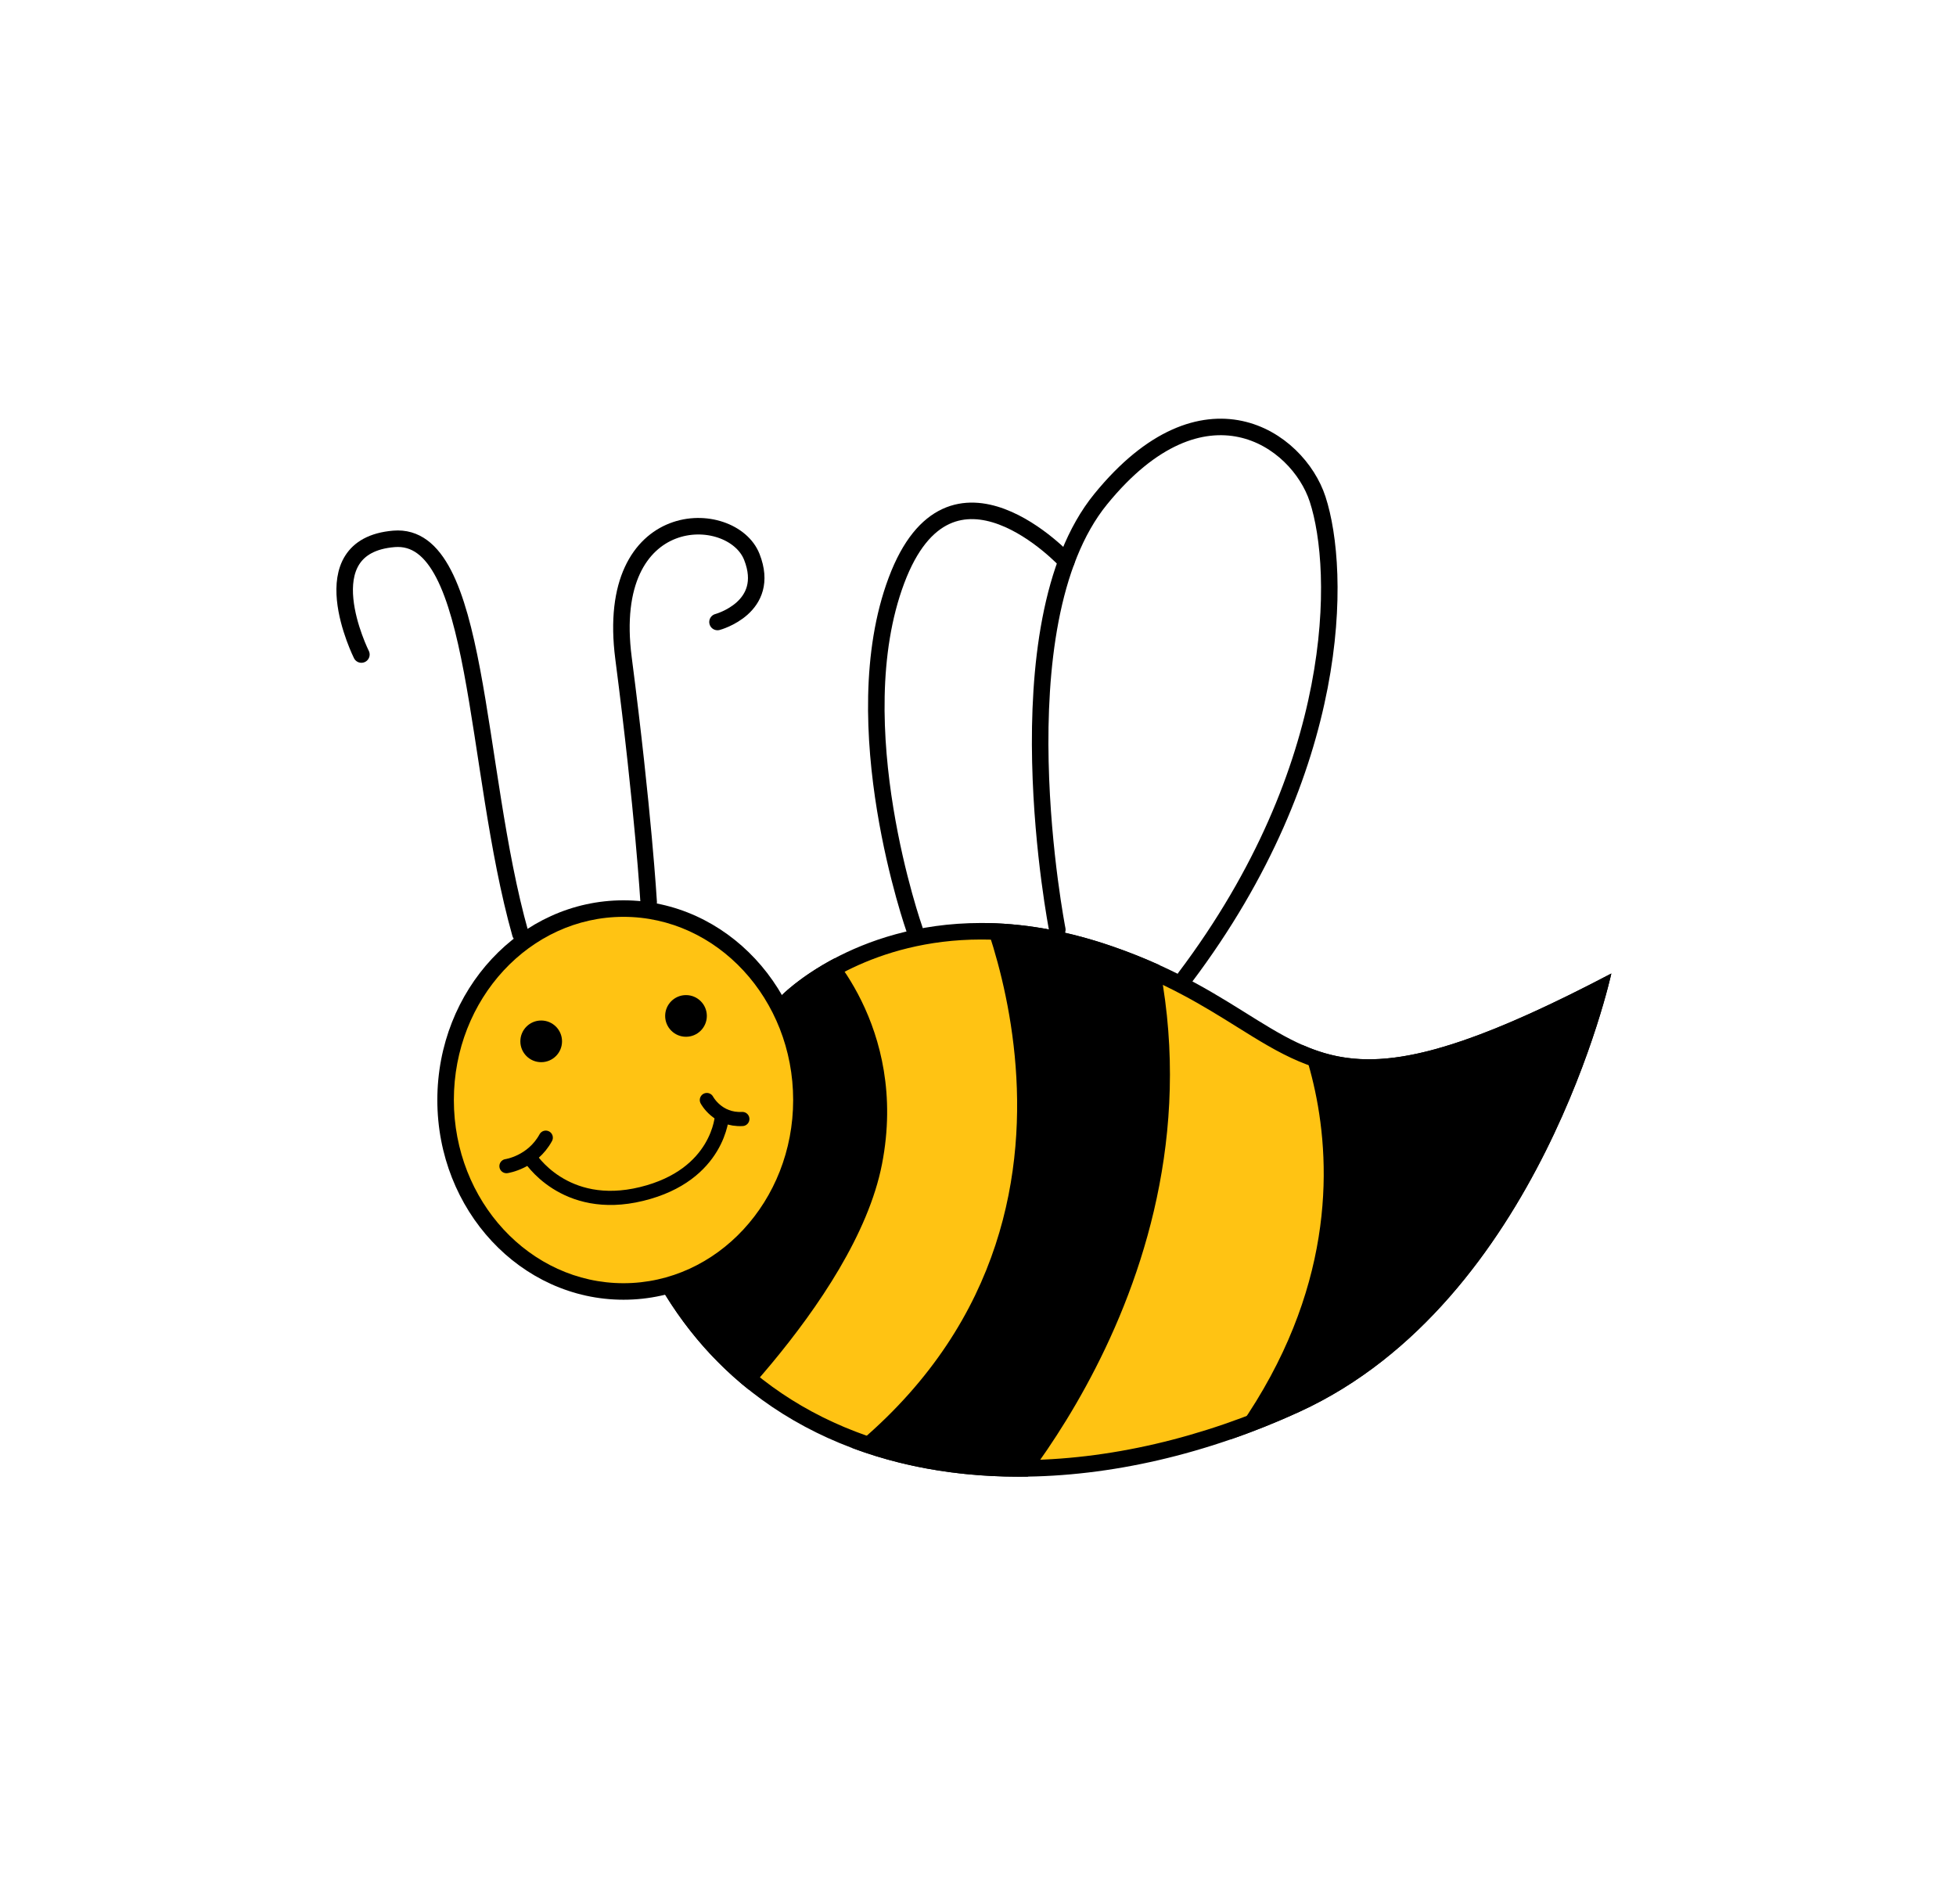 <?xml version="1.0" encoding="utf-8"?>
<!-- Generator: Adobe Illustrator 23.0.5, SVG Export Plug-In . SVG Version: 6.00 Build 0)  -->
<svg version="1.1" id="Layer_1" xmlns="http://www.w3.org/2000/svg" xmlns:xlink="http://www.w3.org/1999/xlink" x="0px" y="0px"
	 viewBox="0 0 828.85 806.81" style="enable-background:new 0 0 828.85 806.81;" xml:space="preserve">
<style type="text/css">
	.st0{fill:#FFC313;}
	.st1{clip-path:url(#SVGID_2_);}
	.st2{fill:none;stroke:#000000;stroke-width:7;stroke-linecap:round;stroke-linejoin:round;stroke-miterlimit:10;}
	.st3{fill:none;stroke:#000000;stroke-width:6;stroke-linecap:round;stroke-linejoin:round;stroke-miterlimit:10;}
</style>
<g>
	<g>
		<path class="st0" d="M431.75,622.36c-64.13,0-115.91-26.26-145.99-74l48.57-124.63c4-3.75,32.74-29.04,81.4-29.04
			c17.54,0,35.89,3.27,54.53,9.73c25.08,8.68,41.52,18.95,56.03,28.01c17.92,11.19,32.07,20.03,53.76,20.03
			c22.94,0,52.33-9.97,97.46-33.16c-3.34,12.31-11.34,38.42-25.77,67.24c-18.26,36.48-50.87,84.93-102.52,108.62
			C510.42,612.96,469.8,622.36,431.75,622.36z"/>
		<g>
			<path d="M415.73,398.19c17.14,0,35.1,3.21,53.37,9.53c24.71,8.55,40.97,18.71,55.32,27.67c17.66,11.03,32.92,20.56,55.61,20.56
				c22.27,0,50.23-9.04,91.89-29.91c-4.11,13.74-11.59,35.5-23.41,59.08c-11.52,22.98-24.85,43.17-39.62,60.02
				c-18.29,20.86-38.86,36.62-61.14,46.83c-38.34,17.58-78.45,26.88-116,26.88c-62.22,0-112.53-25.14-142.09-70.88l47.63-122.23
				C342.6,420.9,369.93,398.2,415.73,398.19L415.73,398.19 M415.72,391.19c-54.54,0-84.38,30.56-84.38,30.56l-49.48,126.97
				c32.52,52.86,88.17,77.14,149.89,77.14c38.65,0,79.69-9.52,118.92-27.52C652.55,551.62,682.8,412.6,682.8,412.6
				c-50.86,26.7-80.77,36.36-102.76,36.36c-37.63,0-52.08-28.27-108.64-47.85C450.7,393.95,432.1,391.19,415.72,391.19
				L415.72,391.19z M682.8,412.6L682.8,412.6L682.8,412.6z"/>
		</g>
	</g>
	<g>
		<defs>
			<path id="SVGID_1_" d="M331.34,421.75c0,0,50.44-51.66,140.06-20.64s73.53,83.87,211.4,11.49c0,0-30.26,139.02-132.13,185.74
				s-215.92,36.34-268.81-49.62L331.34,421.75z"/>
		</defs>
		<clipPath id="SVGID_2_">
			<use xlink:href="#SVGID_1_"  style="overflow:visible;"/>
		</clipPath>
		<g class="st1">
			<path d="M347.7,399.2c0,0,37.53,35.23,26.04,94.21c-11.49,58.98-85.02,124.85-85.02,124.85l-28.34-67.4l36-106.47L347.7,399.2z"
				/>
			<path d="M411.27,375.45c0,0,76.6,157.02-72,254.3l81.19,14.55c0,0,105.7-110.22,66.64-253.11L411.27,375.45z"/>
			<path d="M544.55,426c0,0,66.64,115.66-68.94,232.85s219.83-121.79,219.83-121.79l16.85-129.45l-19.15-39.83L544.55,426z"/>
		</g>
	</g>
	<g>
		<ellipse class="st0" cx="264.21" cy="466.22" rx="75.39" ry="81.14"/>
		<g>
			<path d="M264.21,388.58c39.64,0,71.89,34.83,71.89,77.64s-32.25,77.64-71.89,77.64s-71.89-34.83-71.89-77.64
				S224.56,388.58,264.21,388.58 M264.21,381.58c-43.57,0-78.89,37.89-78.89,84.64c0,46.74,35.32,84.64,78.89,84.64
				c43.57,0,78.89-37.89,78.89-84.64C343.1,419.47,307.78,381.58,264.21,381.58L264.21,381.58z"/>
		</g>
	</g>
	<path class="st2" d="M153.14,277.41c0,0-22.98-45.96,13.79-49.02s33.61,96.51,53.57,167.36"/>
	<path class="st2" d="M304.04,263.62c0,0,22.98-6.13,14.55-27.57s-62.81-22.21-54.38,42.89c8.43,65.11,10.66,103.4,10.66,103.4"/>
	<path class="st2" d="M387.57,394.04c0,0-30.68-86.76-7.7-148.03c22.98-61.28,72-8.05,72-8.05"/>
	<path class="st2" d="M448.04,394.04c0,0-25.28-128.88,18.38-182.5s83.54-25.61,91.91,0c9.96,30.45,10.96,113.71-56.18,202.77"/>
	<g>
		<g>
			<circle cx="229.33" cy="441.35" r="8.83"/>
		</g>
		<g>
			<circle cx="290.69" cy="430.58" r="8.83"/>
		</g>
		<path class="st3" d="M224.38,490.34c0,0,14.55,23.74,47.49,15.7s34.09-33.32,34.09-33.32"/>
		<path class="st3" d="M214.61,494.24c0,0,10.91-1.53,16.66-12.06"/>
		<path class="st3" d="M299.53,466.22c0,0,4.51,8.62,15.04,8.04"/>
	</g>
</g>
</svg>
